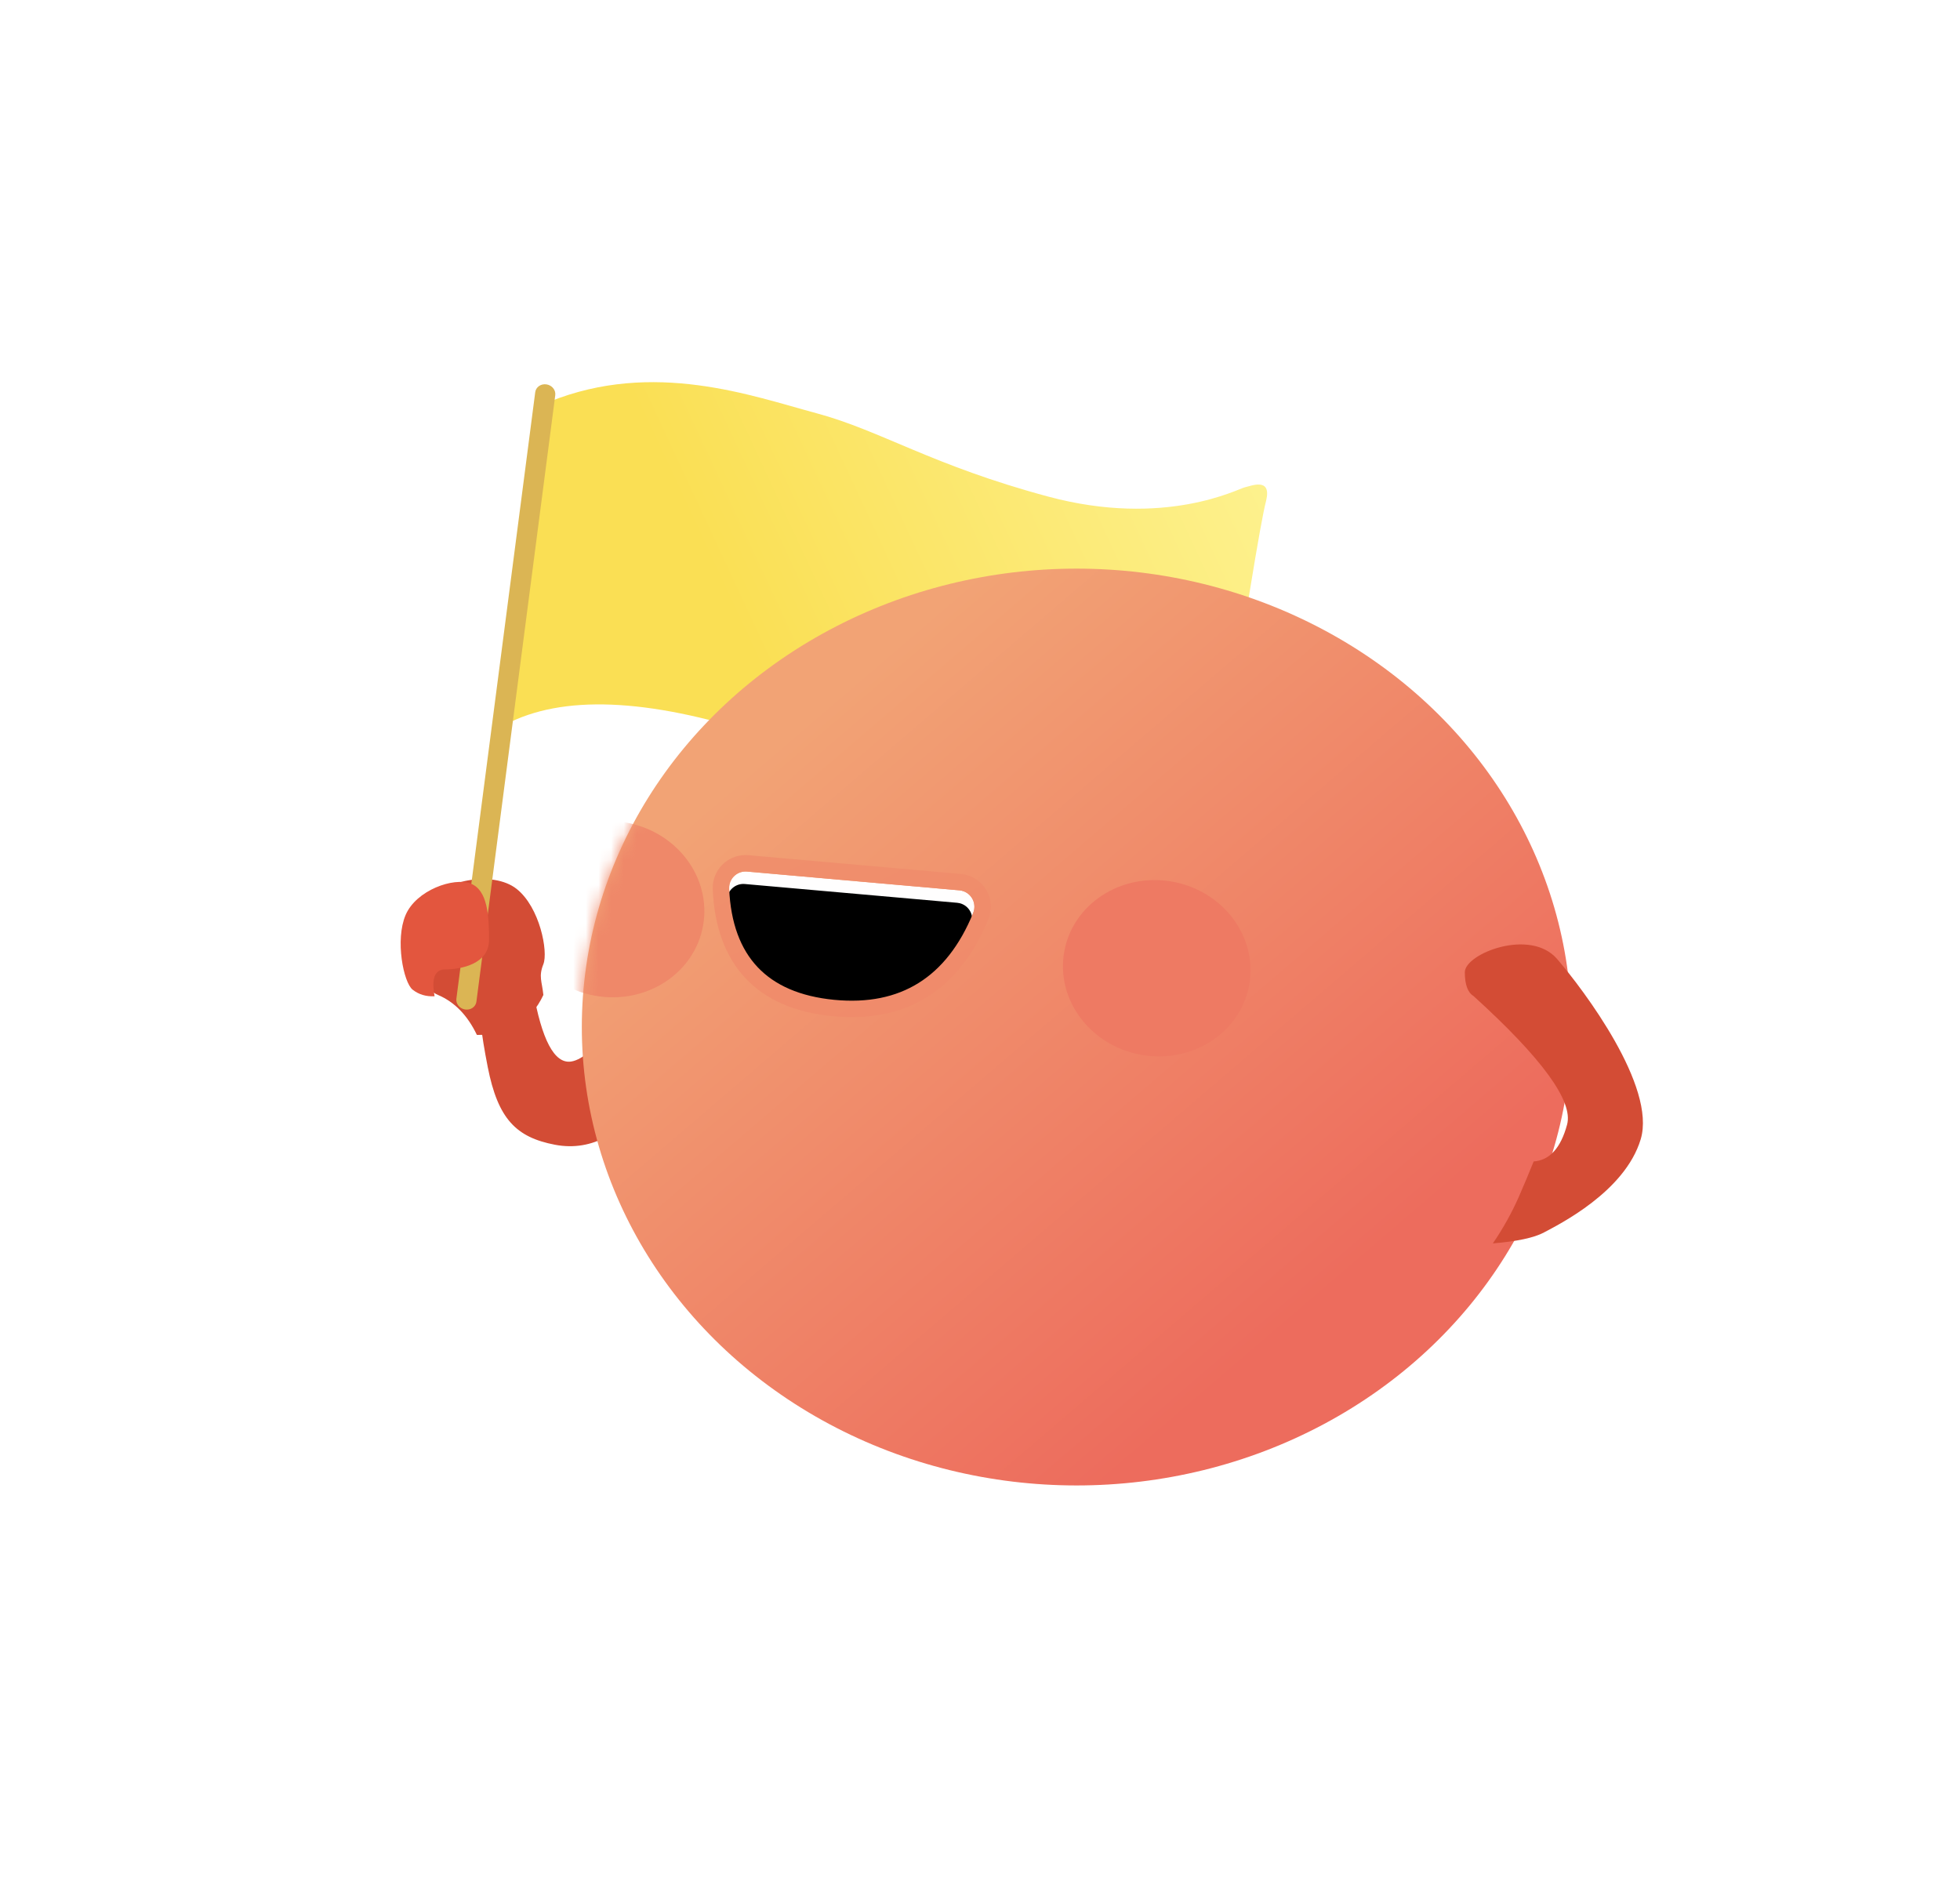 <?xml version="1.0" encoding="UTF-8"?>
<svg width="155px" height="149px" viewBox="0 0 155 149" version="1.1" xmlns="http://www.w3.org/2000/svg" xmlns:xlink="http://www.w3.org/1999/xlink">
    <!-- Generator: Sketch 51 (57462) - http://www.bohemiancoding.com/sketch -->
    <title>img_a-homepage_blank2</title>
    <desc>Created with Sketch.</desc>
    <defs>
        <linearGradient x1="100%" y1="13.224%" x2="25.237%" y2="50%" id="linearGradient-1">
            <stop stop-color="#FDF18D" offset="0%"></stop>
            <stop stop-color="#FADF54" offset="100%"></stop>
        </linearGradient>
        <linearGradient x1="20.194%" y1="18.631%" x2="75.718%" y2="78.781%" id="linearGradient-2">
            <stop stop-color="#F2A375" offset="0%"></stop>
            <stop stop-color="#ED6C5D" offset="100%"></stop>
        </linearGradient>
        <ellipse id="path-3" cx="39.31" cy="36.729" rx="39.128" ry="36.251"></ellipse>
        <linearGradient x1="99.069%" y1="22.48%" x2="19.473%" y2="83.423%" id="linearGradient-5">
            <stop stop-color="#F08F6C" offset="0%"></stop>
            <stop stop-color="#F08B6B" offset="100%"></stop>
        </linearGradient>
        <path d="M25.121,7.971 L41.919,9.425 C42.634,9.487 43.164,10.117 43.102,10.833 C43.097,10.89 43.088,10.946 43.076,11.002 C41.916,16.23 38.678,18.634 33.363,18.217 C28.112,17.804 24.903,14.913 23.738,9.542 L23.738,9.542 C23.586,8.841 24.032,8.148 24.733,7.996 C24.86,7.969 24.991,7.96 25.121,7.971 Z" id="path-6"></path>
        <filter x="-9.3%" y="-17.5%" width="118.6%" height="135.0%" filterUnits="objectBoundingBox" id="filter-8">
            <feOffset dx="0" dy="1" in="SourceAlpha" result="shadowOffsetInner1"></feOffset>
            <feComposite in="shadowOffsetInner1" in2="SourceAlpha" operator="arithmetic" k2="-1" k3="1" result="shadowInnerInner1"></feComposite>
            <feColorMatrix values="0 0 0 0 1   0 0 0 0 0.261   0 0 0 0 0.162  0 0 0 1 0" type="matrix" in="shadowInnerInner1"></feColorMatrix>
        </filter>
    </defs>
    <g id="20180810" stroke="none" stroke-width="1" fill="none" fill-rule="evenodd">
        <g id="C4_暂无内容" transform="translate(-115, -193)">
            <g id="列表/空状态/配图/社区" transform="translate(115, 193)">
                <g id="Group-2">
                    <g id="Group-3" transform="translate(31.417, 22.901)">
                        <g id="进行的活动" transform="translate(0, 0)">
                            <path d="M19.657,64.08 C17.975,66.502 15.522,68.212 12.463,67.624 C9.404,67.036 7.961,65.592 7.153,61.475 C6.615,58.73 6.422,56.948 6.576,56.128 L10.732,55.379 C11.424,59.336 12.425,61.225 13.733,61.047 C15.695,60.78 18.811,56.075 18.811,53.401 C18.811,50.728 23.602,57.427 22.62,58.908 C21.639,60.39 21.338,61.657 19.657,64.08 Z" id="Path-7" fill="#D34C35"></path>
                            <path d="M6.297,58.94 C8.795,58.975 10.547,57.921 11.554,55.78 C11.442,54.692 11.163,54.329 11.554,53.345 C11.946,52.36 11.274,48.837 9.429,47.386 C7.584,45.936 3.501,46.609 2.159,48.733 C0.817,50.858 1.264,54.951 3.222,55.78 C4.526,56.332 5.552,57.386 6.297,58.94 Z" id="Path-8" fill="#D34C35"></path>
                            <g id="Group" transform="translate(36.545, 29.605) rotate(15) translate(-36.545, -29.605) translate(5.503, 7.291)">
                                <path d="M5.242,34.187 C8.955,30.747 15.505,29.266 24.89,29.744 C38.968,30.461 40.876,32.276 50.52,30.843 C53.545,30.588 57.12,28.995 61.246,26.065 C59.596,11.414 58.77,3.228 58.77,1.508 C58.719,-0.403 57.327,0.696 56.862,0.935 C56.398,1.173 51.602,5.664 42.062,5.664 C32.522,5.664 27.881,4.04 22.621,4.04 C17.361,4.04 9.11,3.276 1.994,8.627 C2.105,10.31 3.188,18.83 5.242,34.187 Z" id="Path-3" fill="url(#linearGradient-1)"></path>
                                <path d="M0.718,8.191 C0.664,7.784 0.976,7.413 1.415,7.363 C1.855,7.313 2.255,7.602 2.309,8.009 L8.699,55.948 C8.754,56.355 8.441,56.726 8.002,56.776 C7.563,56.827 7.162,56.537 7.108,56.13 L0.718,8.191 Z" id="Path-4" fill="#DBB554" fill-rule="nonzero"></path>
                            </g>
                            <path d="M2.951,55.883 C2.69,54.467 2.969,53.759 3.79,53.759 C5.02,53.759 7.257,53.345 7.257,51.428 C7.257,49.511 7.145,47.49 5.803,46.972 C4.461,46.454 1.497,47.49 0.658,49.459 C-0.181,51.428 0.49,54.795 1.217,55.365 C1.702,55.745 2.28,55.918 2.951,55.883 Z" id="Path-9" fill="#E3563E"></path>
                            <g id="Group-5" transform="translate(14.412, 21.588)">
                                <mask id="mask-4" fill="white">
                                    <use xlink:href="#path-3"></use>
                                </mask>
                                <use id="Oval-3" fill="url(#linearGradient-2)" xlink:href="#path-3"></use>
                                <g id="Group-4" mask="url(#mask-4)">
                                    <g transform="translate(24.485, 27.805) scale(-1, 1) rotate(-10) translate(-24.485, -27.805) translate(-5.781, 17.011)">
                                        <ellipse id="Oval-9" stroke="none" fill="#EE7A63" fill-rule="evenodd" cx="8.682" cy="11.328" rx="7.431" ry="6.957"></ellipse>
                                        <ellipse id="Oval-9-Copy" stroke="none" fill="#EF8869" fill-rule="evenodd" cx="52.03" cy="14.226" rx="7.431" ry="6.957"></ellipse>
                                        <mask id="mask-7" fill="white">
                                            <use xlink:href="#path-6"></use>
                                        </mask>
                                        <g id="Path-5" stroke="none" fill="none">
                                            <use fill="#FFFEFE" fill-rule="evenodd" xlink:href="#path-6"></use>
                                            <use fill="black" fill-opacity="1" filter="url(#filter-8)" xlink:href="#path-6"></use>
                                            <path stroke="url(#linearGradient-5)" stroke-width="1.3" d="M25.177,7.324 L41.975,8.778 C43.048,8.871 43.842,9.816 43.749,10.889 C43.742,10.974 43.729,11.059 43.71,11.143 C42.48,16.686 38.95,19.308 33.312,18.865 C27.77,18.429 24.328,15.327 23.103,9.68 C22.875,8.628 23.543,7.589 24.595,7.361 C24.786,7.32 24.982,7.307 25.177,7.324 Z"></path>
                                        </g>
                                    </g>
                                </g>
                            </g>
                            <path d="M85.108,55.862 C90.542,60.794 93.01,64.185 92.51,66.034 C92.011,67.884 91.13,68.854 89.868,68.947 C89.484,69.9 89.097,70.82 88.709,71.708 C88.145,72.995 87.455,74.235 86.639,75.428 C88.556,75.267 89.902,74.98 90.675,74.565 C91.835,73.943 97.085,71.351 98.333,67.19 C99.58,63.029 93.841,55.4 91.72,52.934 C89.599,50.468 84.424,52.516 84.424,53.98 C84.424,54.956 84.652,55.584 85.108,55.862 Z" id="Path-10" fill="#D34C35"></path>
                        </g>
                    </g>
                </g>
            </g>
        </g>
    </g>
</svg>